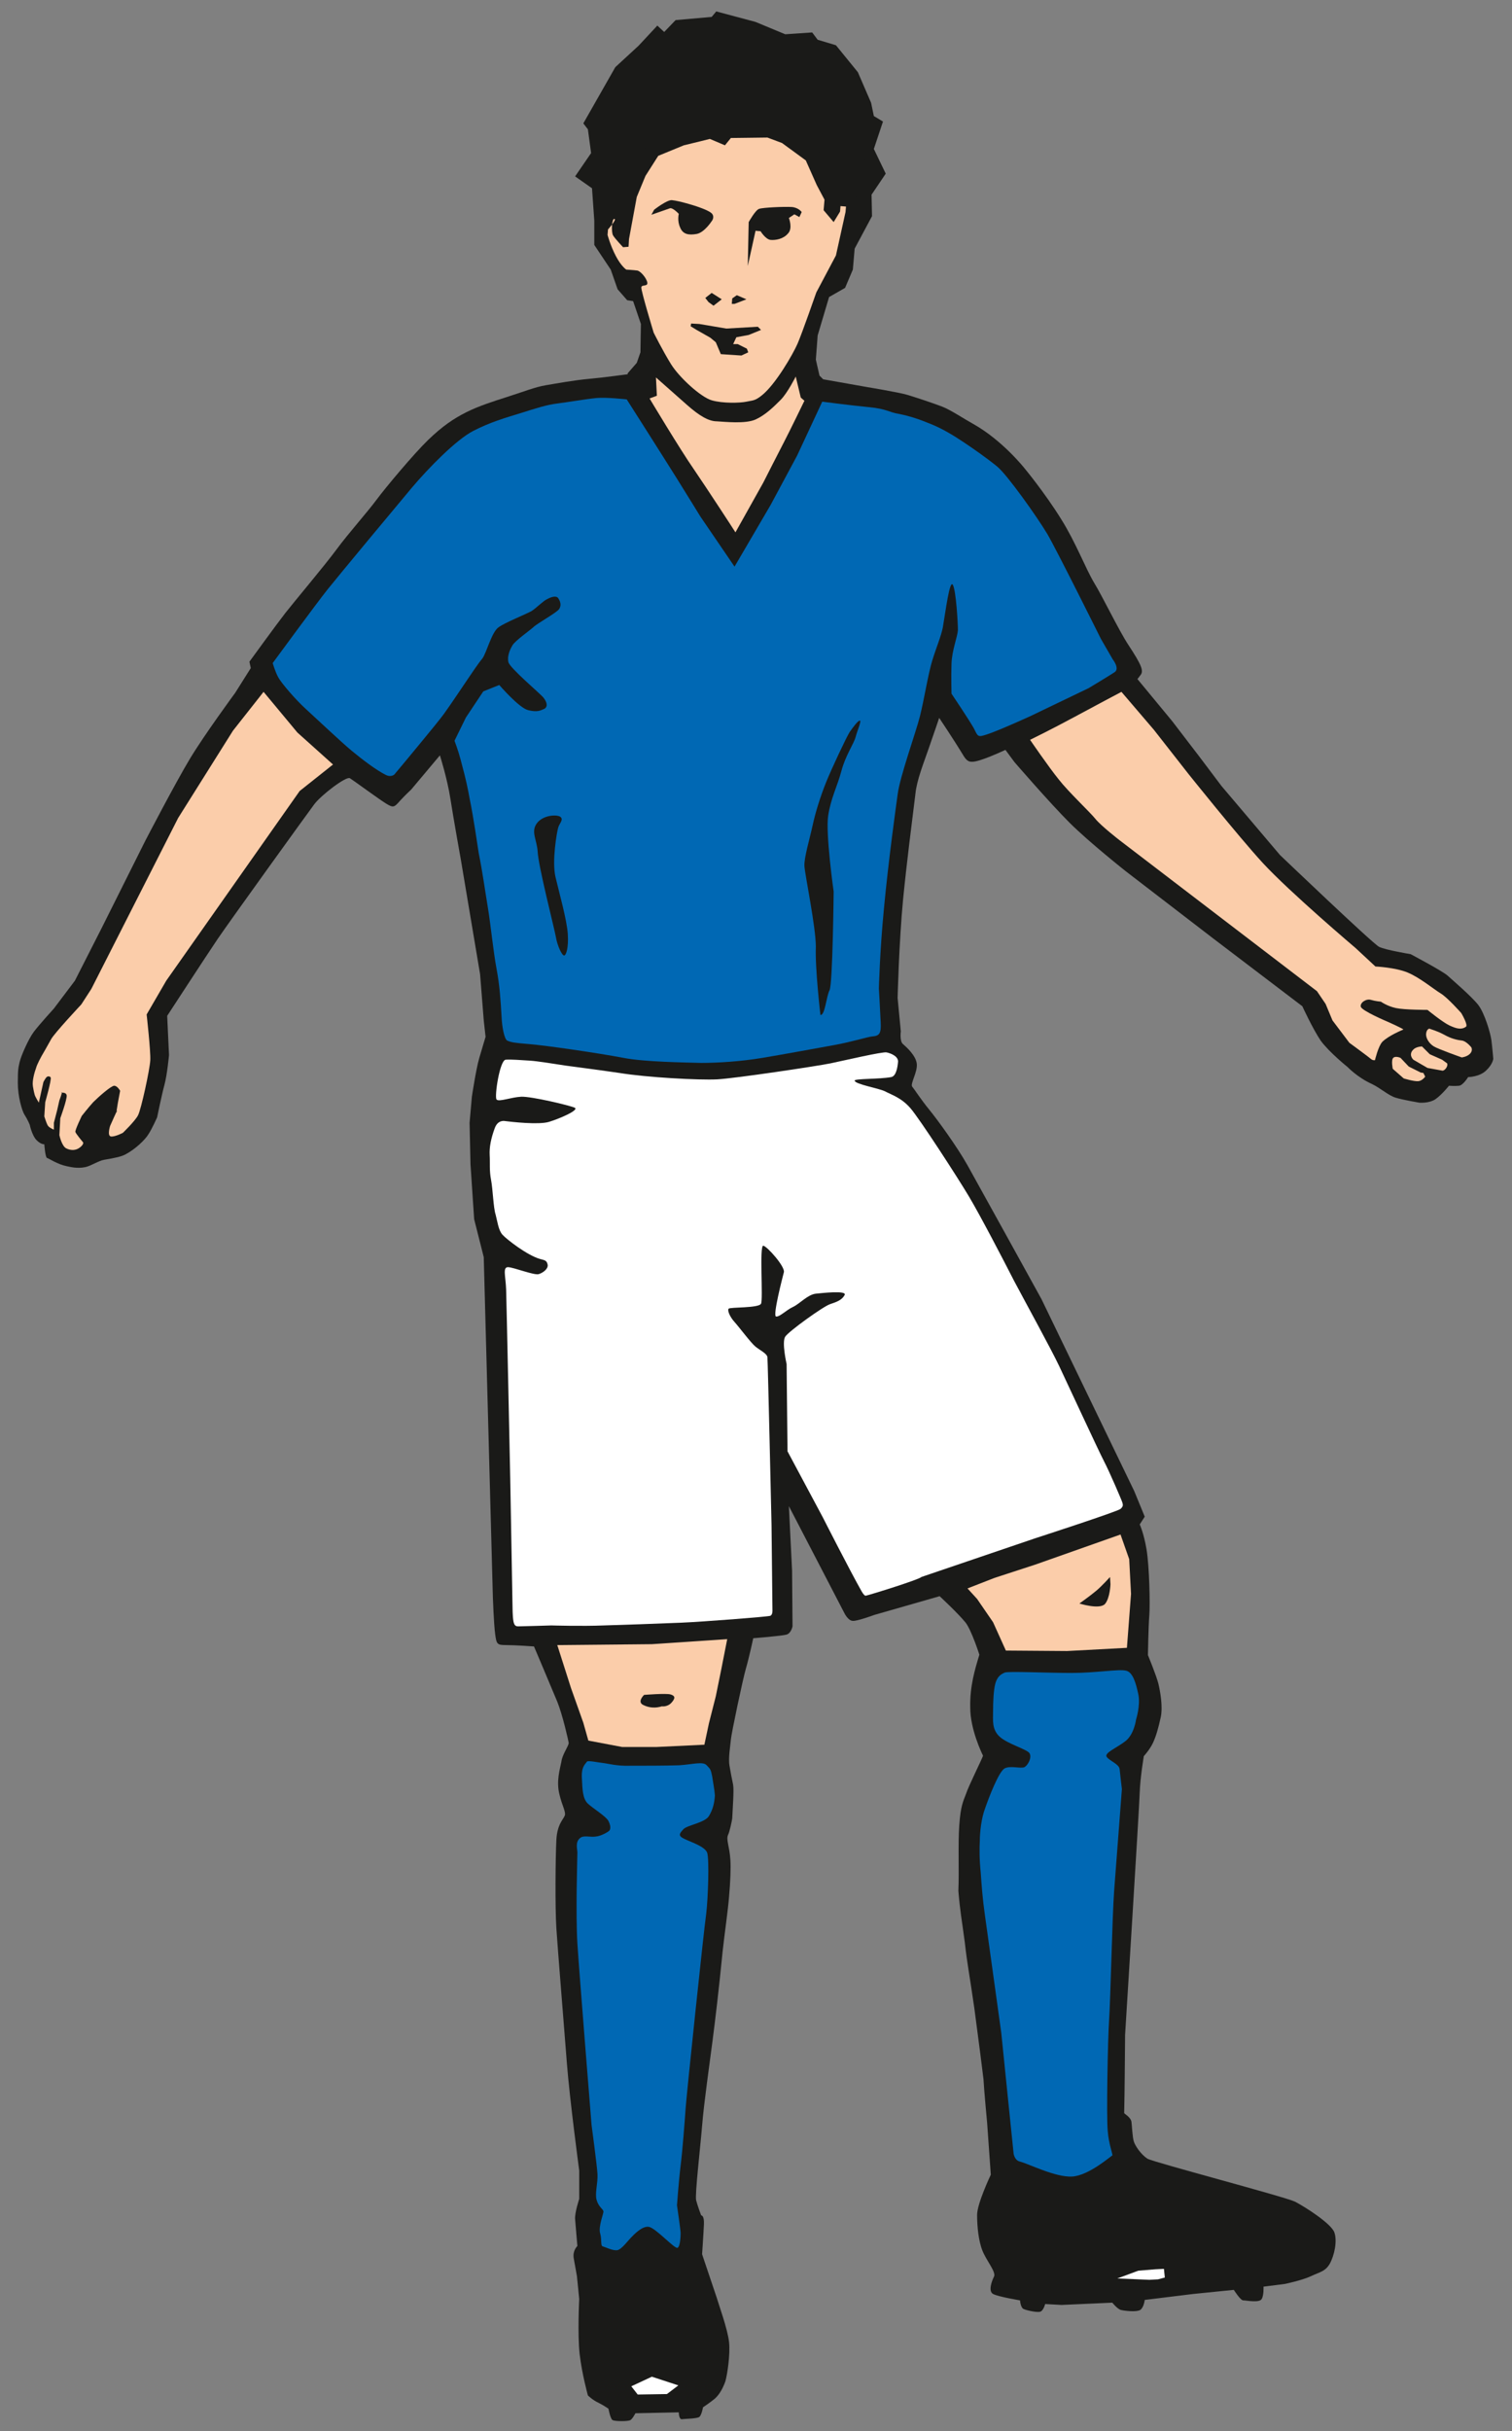 <?xml version="1.0" encoding="utf-8"?>
<!-- Generator: Adobe Illustrator 16.0.4, SVG Export Plug-In . SVG Version: 6.00 Build 0)  -->
<!DOCTYPE svg PUBLIC "-//W3C//DTD SVG 1.1//EN" "http://www.w3.org/Graphics/SVG/1.1/DTD/svg11.dtd">
<svg version="1.1" id="Ebene_1" xmlns:x="http://ns.adobe.com/Extensibility/1.0/" xmlns:i="http://ns.adobe.com/AdobeIllustrator/10.0/" xmlns:graph="http://ns.adobe.com/Graphs/1.0/"
	 xmlns="http://www.w3.org/2000/svg" xmlns:xlink="http://www.w3.org/1999/xlink" xmlns:a="http://ns.adobe.com/AdobeSVGViewerExtensions/3.0/"
	 x="0px" y="0px" width="33.1px" height="53.2px" viewBox="0 0 33.1 53.2" style="enable-background:new 0 0 33.1 53.2;"
	 xml:space="preserve">
<rect x="0" y="0" width="33.1" height="53.2" fill="#808080" stroke="none"/>
<style type="text/css">
<![CDATA[
	.st0{fill:#1A1A18;}
	.st1{fill-rule:evenodd;clip-rule:evenodd;fill:#1A1A18;}
	.st2{fill:#FBCDAA;}
	.st3{fill-rule:evenodd;clip-rule:evenodd;fill:#FBCDAA;}
	.st4{fill:#0068B4;}
	.st5{fill-rule:evenodd;clip-rule:evenodd;fill:#FFFFFF;}
	.st6{fill-rule:evenodd;clip-rule:evenodd;fill:#0068B4;}
]]>
</style>
<path class="st0" d="M0.43,23.24c0.03-0.13,0.19-0.5,0.31-0.66c0.12-0.16,0.44-0.51,0.44-0.51l0.46-0.61l0.58-1.14l0.96-1.92
	c0,0,0.66-1.27,0.98-1.8s0.99-1.44,0.99-1.44l0.34-0.54l-0.03-0.14c0,0,0.61-0.84,0.79-1.07s0.87-1.05,1.12-1.39
	c0.25-0.34,0.67-0.81,0.87-1.08s0.82-1.01,1.13-1.31s0.56-0.47,0.84-0.61s0.6-0.24,0.88-0.33c0.38-0.12,0.62-0.22,0.86-0.26
	s0.62-0.11,0.95-0.14s0.84-0.1,0.84-0.1l0-0.02l0.2-0.23l0.08-0.23l0.01-0.62l-0.17-0.5l-0.13-0.02l-0.21-0.24L13.37,5.9l-0.36-0.54
	l0-0.53l-0.05-0.71l-0.37-0.26l0.35-0.51l-0.07-0.52l-0.1-0.13l0.7-1.23L13.98,1l0.41-0.44l0.15,0.14l0.25-0.26l0.79-0.07l0.1-0.12
	l0.86,0.23l0.65,0.27l0.59-0.04l0.12,0.16l0.4,0.12l0.48,0.59l0.29,0.67l0.06,0.29l0.2,0.12l-0.2,0.6l0.26,0.54l-0.31,0.46
	l0.01,0.47l-0.38,0.71l-0.04,0.46l-0.17,0.4L18.15,6.5l-0.25,0.84l-0.04,0.53l0.08,0.35l0.08,0.08l0.96,0.17
	c0,0,0.72,0.12,0.88,0.17c0.17,0.05,0.59,0.19,0.77,0.26c0.18,0.07,0.48,0.27,0.68,0.38c0.64,0.36,1.12,0.97,1.12,0.97
	s0.44,0.53,0.8,1.11c0.32,0.51,0.53,1.07,0.72,1.39c0.19,0.31,0.54,1.04,0.75,1.36c0.29,0.44,0.34,0.57,0.27,0.66
	c-0.06,0.08-0.07,0.09-0.07,0.09l0.76,0.92l0.59,0.77l0.49,0.65l1.28,1.51c0,0,2.03,1.94,2.17,2.01s0.69,0.16,0.69,0.16
	s0.7,0.37,0.81,0.47c0.11,0.1,0.52,0.45,0.67,0.64c0.14,0.18,0.27,0.62,0.29,0.78c0.02,0.16,0.04,0.4,0.04,0.4s-0.01,0.12-0.16,0.26
	s-0.39,0.14-0.39,0.14s-0.11,0.18-0.2,0.19s-0.22,0-0.22,0s-0.15,0.19-0.29,0.29s-0.36,0.08-0.36,0.08s-0.36-0.06-0.52-0.11
	c-0.16-0.05-0.33-0.21-0.52-0.3c-0.31-0.14-0.53-0.37-0.53-0.37s-0.4-0.32-0.59-0.58c-0.18-0.27-0.4-0.75-0.4-0.75l-1.96-1.49
	l-1.9-1.46c0,0-0.81-0.64-1.24-1.07c-0.43-0.43-1.2-1.32-1.2-1.32l-0.2-0.27l-0.11,0.05c0,0-0.46,0.21-0.61,0.21
	c-0.04,0-0.11,0.01-0.19-0.12c-0.23-0.38-0.54-0.84-0.54-0.84s-0.1,0.3-0.23,0.67c-0.11,0.32-0.26,0.69-0.29,0.99
	c-0.08,0.65-0.19,1.5-0.27,2.31c-0.09,0.94-0.12,2.16-0.12,2.16l0.07,0.73c0,0-0.03,0.22,0.05,0.28c0.08,0.07,0.28,0.25,0.3,0.43
	c0.02,0.18-0.15,0.44-0.1,0.5c0.05,0.06,0.19,0.28,0.37,0.5s0.61,0.81,0.84,1.22s1.62,2.93,1.62,2.93l2.03,4.2l0.23,0.56l-0.11,0.17
	c0,0,0.09,0.19,0.15,0.55c0.06,0.36,0.08,1.19,0.06,1.44c-0.02,0.25-0.03,0.87-0.03,0.87s0.19,0.46,0.23,0.63
	c0.04,0.17,0.1,0.5,0.05,0.73c-0.05,0.23-0.1,0.41-0.17,0.56c-0.07,0.15-0.2,0.29-0.2,0.29s-0.08,0.47-0.09,0.8
	c-0.01,0.34-0.32,5.3-0.32,5.3s-0.01,1.38-0.02,1.71c-0.01,0.01,0.15,0.09,0.16,0.2c0.01,0.07,0.02,0.32,0.05,0.42
	s0.16,0.29,0.3,0.38c0.14,0.08,3,0.83,3.23,0.94c0.23,0.12,0.79,0.48,0.86,0.67c0.07,0.19,0,0.51-0.1,0.69
	c-0.1,0.17-0.22,0.18-0.41,0.27c-0.19,0.09-0.57,0.17-0.57,0.17l-0.47,0.06c0,0,0.01,0.19-0.04,0.27c-0.05,0.09-0.34,0.03-0.4,0.03
	c-0.06,0.01-0.21-0.23-0.21-0.23l-0.89,0.09l-1.06,0.13c0,0-0.02,0.17-0.1,0.22s-0.34,0.02-0.42,0s-0.19-0.16-0.19-0.16l-1.11,0.05
	l-0.36-0.02c0,0-0.03,0.12-0.09,0.16c-0.06,0.04-0.31-0.02-0.38-0.05s-0.08-0.19-0.08-0.19s-0.48-0.08-0.59-0.14
	s-0.03-0.28,0.02-0.38s-0.16-0.34-0.25-0.56c-0.09-0.22-0.12-0.54-0.12-0.79s0.3-0.88,0.3-0.88l-0.08-1.13c0,0-0.07-0.74-0.08-0.96
	c-0.01-0.1-0.11-0.87-0.2-1.55c-0.11-0.77-0.15-0.92-0.21-1.45c-0.07-0.53-0.1-0.65-0.14-1.12C21,40.91,20.97,40.37,21,39.94
	s0.09-0.53,0.15-0.69c0.05-0.16,0.36-0.78,0.37-0.83c-0.03-0.06-0.28-0.58-0.28-1.05c-0.01-0.47,0.1-0.83,0.2-1.16
	c0,0-0.17-0.53-0.3-0.7c-0.16-0.2-0.57-0.58-0.57-0.58l-1.43,0.41c0,0-0.38,0.14-0.47,0.13c-0.1,0-0.18-0.16-0.18-0.16l-1.22-2.35
	l0.07,1.41l0.01,1.22c0,0-0.03,0.15-0.13,0.18c-0.1,0.03-0.73,0.08-0.73,0.08s-0.09,0.42-0.16,0.66s-0.32,1.43-0.33,1.56
	c-0.01,0.13-0.06,0.4-0.03,0.57s0.05,0.28,0.08,0.42c0.02,0.14-0.01,0.49-0.02,0.73c-0.01,0.08-0.06,0.3-0.09,0.36
	c-0.05,0.11,0.03,0.24,0.05,0.56c0.01,0.18,0,0.46-0.03,0.8c-0.02,0.27-0.11,0.9-0.14,1.19c-0.09,0.91-0.16,1.48-0.22,1.95
	c-0.06,0.47-0.19,1.37-0.23,1.87c-0.04,0.49-0.16,1.51-0.13,1.63s0.11,0.33,0.11,0.33s0.07-0.01,0.06,0.2
	c-0.01,0.22-0.04,0.65-0.04,0.65s0.27,0.8,0.32,0.95c0.04,0.14,0.24,0.69,0.27,0.97c0.03,0.28-0.04,0.72-0.08,0.86
	c-0.05,0.14-0.12,0.28-0.23,0.38c-0.11,0.09-0.26,0.19-0.26,0.19s-0.03,0.17-0.08,0.21c-0.05,0.04-0.31,0.04-0.38,0.05
	c-0.07,0.01-0.07-0.15-0.07-0.15l-0.95,0.02c0,0-0.06,0.12-0.11,0.15c-0.05,0.03-0.33,0.03-0.39,0c-0.05-0.03-0.09-0.25-0.09-0.25
	s-0.1-0.07-0.22-0.13c-0.13-0.06-0.23-0.16-0.23-0.16s-0.13-0.47-0.18-0.9c-0.05-0.43-0.01-1.21-0.01-1.21l-0.05-0.5
	c0,0-0.04-0.22-0.07-0.39s0.08-0.27,0.08-0.27s-0.04-0.45-0.05-0.59c-0.01-0.14,0.09-0.44,0.09-0.44l0-0.62c0,0-0.21-1.57-0.27-2.35
	s-0.2-2.49-0.23-2.95s-0.02-1.56,0-1.94s0.19-0.47,0.19-0.56s-0.07-0.21-0.12-0.42c-0.08-0.3,0.01-0.57,0.04-0.73
	c0.02-0.16,0.16-0.34,0.16-0.41c-0.01-0.06-0.13-0.6-0.25-0.9c-0.12-0.29-0.51-1.21-0.51-1.21s-0.41-0.03-0.61-0.03
	c-0.2,0-0.21-0.02-0.24-0.24s-0.05-0.8-0.05-0.8l-0.2-7.45l-0.21-0.83l-0.08-1.2l-0.02-0.91L10.33,24c0,0,0.09-0.6,0.16-0.84
	s0.14-0.47,0.14-0.47l-0.04-0.36l-0.08-1.01l-0.42-2.5c0,0-0.16-0.89-0.23-1.34s-0.23-0.95-0.23-0.95l-0.63,0.75
	c0,0-0.11,0.1-0.24,0.24c-0.13,0.15-0.15,0.16-0.3,0.07s-0.72-0.51-0.8-0.56S7.03,17.4,6.88,17.6s-1.83,2.53-2.11,2.94
	c-0.27,0.4-1.11,1.69-1.11,1.69l0.04,0.86c0,0-0.04,0.43-0.1,0.65s-0.16,0.71-0.16,0.71s-0.11,0.25-0.19,0.37
	c-0.07,0.12-0.29,0.33-0.5,0.44c-0.09,0.05-0.23,0.08-0.47,0.12c-0.12,0.02-0.28,0.13-0.41,0.16c-0.19,0.04-0.35-0.01-0.41-0.02
	c-0.2-0.04-0.39-0.17-0.43-0.18s-0.06-0.3-0.06-0.3S0.9,25.05,0.8,24.95c-0.1-0.1-0.15-0.34-0.15-0.34s-0.05-0.12-0.11-0.21
	c-0.06-0.09-0.15-0.41-0.15-0.7S0.4,23.37,0.43,23.24z"/>
<path id="skin-arm-l" class="st3" d="M31.99,22.17c0,0-0.3-0.34-0.45-0.43c-0.15-0.09-0.46-0.35-0.73-0.46
	c-0.27-0.11-0.7-0.13-0.7-0.13l-0.43-0.4c0,0-1.44-1.22-2.04-1.87c-0.54-0.59-1.62-1.94-1.62-1.94l-0.76-0.97l-0.71-0.83
	c0,0-0.68,0.36-1.03,0.55c-0.5,0.27-0.97,0.5-0.97,0.5s0.41,0.6,0.63,0.87c0.21,0.27,0.68,0.71,0.8,0.86
	c0.12,0.15,0.52,0.46,0.52,0.46l4.33,3.31l0.19,0.28l0.15,0.36l0.37,0.49c0,0,0.45,0.33,0.48,0.36c0.04,0.03,0.08,0.02,0.08,0.02
	s0.07-0.3,0.16-0.4c0.14-0.14,0.44-0.26,0.46-0.27c0.02-0.01-0.34-0.17-0.34-0.17s-0.57-0.24-0.59-0.33s0.12-0.18,0.22-0.15
	s0.22,0.04,0.22,0.04s0.14,0.1,0.33,0.14c0.18,0.04,0.69,0.04,0.69,0.04s0.33,0.27,0.48,0.34s0.26,0.1,0.36,0.03
	C32.15,22.44,31.99,22.17,31.99,22.17z"/>
<path id="skin-arm-l-3" class="st2" d="M32,23.14c0,0-0.51-0.18-0.61-0.24c-0.1-0.06-0.18-0.18-0.17-0.28
	c0.01-0.1,0.07-0.11,0.07-0.11s0.19,0.06,0.3,0.12s0.23,0.12,0.41,0.14c0.1,0.01,0.21,0.15,0.21,0.15s0.04,0.07-0.03,0.14
	S32,23.14,32,23.14z"/>
<path id="skin-arm-l-2" class="st2" d="M31.25,23.37l-0.31-0.18c0,0-0.13-0.12,0.02-0.24c0.07-0.05,0.17-0.05,0.17-0.05l0.17,0.17
	l0.27,0.12l0.11,0.08c0,0,0.02,0.04-0.02,0.1c-0.04,0.06-0.08,0.06-0.08,0.06L31.25,23.37z"/>
<path id="skin-arm-l-1" class="st2" d="M31.1,23.47l-0.26-0.13l-0.18-0.19c0,0-0.11-0.05-0.16,0s-0.01,0.24-0.01,0.24l0.24,0.21
	c0,0,0.23,0.07,0.32,0.06c0.09-0.01,0.15-0.1,0.15-0.1l-0.04-0.08L31.1,23.47z"/>
<path id="skin-arm-r" class="st3" d="M0.97,24.43c0,0,0.04,0.13,0.07,0.19s0.14,0.1,0.14,0.1l0-0.15l0.07-0.27l0.05-0.22
	c0,0,0.08-0.21,0.05-0.18c-0.03,0.03,0.09-0.02,0.11,0.07c0.01,0.09-0.14,0.5-0.14,0.5L1.3,24.84c0,0,0.05,0.24,0.15,0.29
	s0.21,0.05,0.3-0.02C1.84,25.04,1.82,25,1.82,25s-0.16-0.19-0.17-0.23c-0.01-0.04,0.14-0.35,0.14-0.35s0.15-0.19,0.25-0.3
	c0.11-0.11,0.39-0.36,0.46-0.36s0.13,0.11,0.13,0.11s-0.11,0.56-0.07,0.45c0.04-0.11-0.15,0.32-0.15,0.32s-0.07,0.22,0.02,0.23
	c0.09,0.01,0.26-0.08,0.26-0.08s0.26-0.25,0.33-0.38c0.07-0.13,0.26-1.01,0.27-1.21c0.01-0.2-0.08-1-0.08-1l0.43-0.74l2.92-4.15
	l0.73-0.58l-0.78-0.7l-0.74-0.89L5.1,15.99L3.9,17.9L2,21.64l-0.22,0.34c0,0-0.59,0.63-0.66,0.76c-0.07,0.13-0.21,0.37-0.21,0.37
	s-0.1,0.18-0.12,0.26c-0.03,0.08-0.09,0.28-0.07,0.4s0.03,0.15,0.04,0.19c0.01,0.04,0.09,0.17,0.09,0.17l0.1-0.45
	c0,0,0.04-0.08,0.07-0.11c0.04-0.03,0.08-0.01,0.09,0.01c0.02,0.05-0.12,0.54-0.12,0.54L0.97,24.43z"/>
<path id="player-jersey" class="st6" d="M7.7,16.43c0.23,0.19,0.53,0.42,0.75,0.53c0.1,0.05,0.18,0,0.19-0.02
	c0.11-0.13,0.31-0.37,0.54-0.65c0.24-0.29,0.46-0.56,0.54-0.67c0.18-0.25,0.43-0.63,0.52-0.76c0.09-0.13,0.22-0.33,0.32-0.45
	c0.09-0.12,0.2-0.57,0.35-0.68s0.61-0.29,0.73-0.36c0.12-0.08,0.25-0.22,0.34-0.26c0.09-0.05,0.2-0.08,0.24-0.02
	c0.04,0.06,0.08,0.15,0.02,0.24c-0.07,0.09-0.48,0.31-0.57,0.4c-0.09,0.08-0.39,0.29-0.45,0.39c-0.06,0.1-0.12,0.24-0.09,0.37
	s0.7,0.69,0.77,0.78s0.1,0.19,0.02,0.24c-0.09,0.04-0.16,0.08-0.36,0.03s-0.63-0.55-0.63-0.55l-0.35,0.14l-0.38,0.57l-0.25,0.51
	c0,0,0.08,0.21,0.13,0.4c0.02,0.09,0.12,0.41,0.2,0.86c0.09,0.44,0.17,1.01,0.2,1.2c0.08,0.39,0.14,0.83,0.2,1.19
	s0.12,0.97,0.19,1.34s0.09,0.7,0.11,1.05c0.01,0.23,0.06,0.48,0.12,0.52c0.09,0.04,0.14,0.05,0.5,0.08c0.36,0.03,1.47,0.19,2.05,0.3
	c0.46,0.09,1.34,0.1,1.7,0.11c0.36,0,0.86-0.03,1.34-0.11c0.48-0.08,1.18-0.21,1.57-0.28s0.73-0.18,0.84-0.19
	c0.16-0.01,0.19-0.08,0.18-0.3s-0.04-0.75-0.04-0.75s0.02-0.81,0.11-1.74c0.1-1.07,0.27-2.28,0.3-2.5c0.05-0.4,0.4-1.36,0.49-1.72
	s0.18-0.93,0.27-1.22c0.09-0.29,0.19-0.52,0.23-0.72c0.06-0.35,0.15-1.06,0.22-0.93s0.11,0.83,0.11,0.99
	c-0.01,0.15-0.13,0.44-0.14,0.73c-0.01,0.28,0,0.66,0,0.66s0.39,0.58,0.49,0.76c0.09,0.18,0.08,0.2,0.29,0.13
	c0.25-0.08,0.95-0.4,0.95-0.4l1.27-0.61c0,0,0.45-0.27,0.57-0.35c0.12-0.08-0.04-0.28-0.04-0.28l-0.26-0.45c0,0-0.95-1.91-1.17-2.29
	c-0.22-0.37-0.88-1.3-1.1-1.48s-0.52-0.39-0.73-0.53s-0.45-0.29-0.72-0.4s-0.45-0.17-0.69-0.22c-0.25-0.04-0.26-0.11-0.67-0.15
	s-1.02-0.12-1.02-0.12l-0.55,1.18l-0.58,1.08l-0.79,1.35l-0.75-1.1c0,0-0.22-0.36-0.52-0.84s-1.09-1.72-1.09-1.72
	s-0.44-0.05-0.66-0.03s-0.62,0.09-0.86,0.12s-0.45,0.1-0.8,0.21c-0.36,0.11-0.67,0.2-1.04,0.39s-0.98,0.81-1.35,1.25
	S7.41,12.6,7.17,12.9s-1.2,1.61-1.2,1.61s0.05,0.18,0.12,0.31s0.38,0.49,0.6,0.69S7.47,16.24,7.7,16.43z"/>
<path class="st1" d="M12.35,20.91c0.04,0,0.1-0.16,0.08-0.47s-0.19-0.91-0.27-1.25c-0.08-0.35,0.03-0.98,0.06-1.08
	c0.03-0.1,0.13-0.18,0.04-0.24c-0.09-0.05-0.38-0.03-0.51,0.15c-0.13,0.18,0,0.35,0.02,0.61c0.01,0.31,0.37,1.7,0.4,1.88
	C12.2,20.69,12.3,20.91,12.35,20.91z"/>
<path class="st1" d="M17.96,22.21c0.1,0.02,0.13-0.41,0.2-0.54s0.09-2.16,0.09-2.16s-0.18-1.27-0.12-1.66
	c0.06-0.39,0.2-0.64,0.29-0.98s0.27-0.59,0.31-0.74s0.14-0.37,0.09-0.36c-0.04,0-0.15,0.15-0.22,0.25c-0.07,0.11-0.4,0.81-0.52,1.11
	s-0.23,0.65-0.29,0.93s-0.19,0.71-0.18,0.89c0.01,0.19,0.25,1.33,0.25,1.77C17.84,21.18,17.96,22.21,17.96,22.21
	S17.85,22.19,17.96,22.21z"/>
<polygon class="st5" points="13.82,52.22 14.27,52.01 14.85,52.2 14.6,52.39 13.96,52.4 "/>
<polygon id="skin-leg-r" class="st2" points="15.42,38.18 14.37,38.23 13.62,38.23 12.88,38.09 12.77,37.7 12.5,36.94 12.2,36 
	14.27,35.98 15.92,35.87 15.79,36.53 15.67,37.12 15.52,37.71 "/>
<path class="st1" d="M14.49,37.34c-0.13,0.04-0.27,0.04-0.41-0.03s0.02-0.22,0.02-0.22s0.48-0.04,0.58-0.01
	c0.1,0.03,0.11,0.08,0.02,0.18S14.49,37.34,14.49,37.34S14.61,37.3,14.49,37.34z"/>
<path id="player-sock-r" class="st6" d="M15.52,39.74c-0.09,0.15-0.48,0.2-0.56,0.29s-0.13,0.14,0.02,0.21
	c0.14,0.07,0.44,0.16,0.5,0.3c0.05,0.14,0.02,1.01-0.02,1.34c-0.05,0.33-0.43,3.96-0.45,4.25c-0.02,0.29-0.07,0.94-0.11,1.26
	s-0.08,0.87-0.08,0.87s0.08,0.54,0.08,0.61s-0.01,0.3-0.07,0.32c-0.07,0.02-0.48-0.44-0.63-0.46s-0.33,0.18-0.39,0.24
	c-0.06,0.06-0.2,0.25-0.29,0.27c-0.1,0.02-0.25-0.06-0.32-0.08c-0.06-0.01-0.02-0.13-0.06-0.28c-0.05-0.15,0.08-0.45,0.07-0.49
	c-0.01-0.05-0.11-0.1-0.15-0.25c-0.04-0.14,0.03-0.37,0.02-0.56s-0.13-1.08-0.13-1.08s-0.27-3.33-0.31-3.97s0-1.92,0-1.99
	c0-0.07-0.05-0.22,0.05-0.31c0.08-0.08,0.22-0.02,0.35-0.04c0.12-0.01,0.27-0.1,0.3-0.13c0.03-0.04,0.03-0.11-0.02-0.21
	c-0.05-0.1-0.33-0.27-0.45-0.38c-0.12-0.11-0.12-0.34-0.13-0.53c-0.02-0.27,0.06-0.32,0.11-0.39c0.02-0.03,0.25,0.02,0.35,0.03
	c0.1,0.01,0.3,0.07,0.59,0.06c0.29,0,0.77,0,1.08-0.01c0.3-0.02,0.52-0.09,0.6,0c0.09,0.09,0.09,0.1,0.12,0.24
	c0.02,0.14,0.05,0.28,0.06,0.42C15.64,39.45,15.61,39.59,15.52,39.74z"/>
<path id="player-shorts" class="st5" d="M18.95,34.92c-0.02,0-0.05-0.03-0.09-0.1c-0.25-0.44-0.85-1.62-0.85-1.62l-0.77-1.44
	l-0.02-1.91c0,0-0.11-0.48-0.03-0.6c0.08-0.12,0.83-0.66,0.98-0.71c0.15-0.05,0.26-0.09,0.32-0.2s-0.52-0.04-0.63-0.03
	c-0.18,0.02-0.35,0.22-0.5,0.29s-0.29,0.22-0.37,0.21c-0.08-0.01,0.14-0.85,0.17-0.97s-0.36-0.56-0.45-0.58
	c-0.09-0.01,0,1.17-0.05,1.27s-0.69,0.07-0.71,0.11c-0.03,0.04,0.03,0.18,0.13,0.29c0.1,0.11,0.36,0.46,0.46,0.54
	s0.25,0.15,0.26,0.23c0.01,0.09,0.09,3.67,0.09,3.67l0.02,1.86c0,0,0.01,0.11-0.05,0.13s-1.47,0.13-1.95,0.15s-1.33,0.05-1.69,0.06
	c-0.48,0.02-1.15,0-1.15,0s-0.63,0.02-0.72,0.02c-0.04,0-0.09,0-0.11-0.11c-0.02-0.11-0.02-0.33-0.02-0.33l-0.05-2.79
	c0,0-0.08-3.84-0.09-4.14c-0.01-0.29-0.08-0.49,0.04-0.49c0.12,0,0.59,0.19,0.68,0.15c0.09-0.03,0.2-0.11,0.19-0.2
	c-0.02-0.1-0.06-0.1-0.17-0.13c-0.28-0.08-0.73-0.43-0.82-0.53c-0.09-0.1-0.11-0.29-0.15-0.44c-0.05-0.15-0.06-0.55-0.1-0.76
	c-0.04-0.21-0.02-0.36-0.03-0.54c-0.01-0.18,0.03-0.37,0.11-0.59c0.05-0.14,0.14-0.16,0.2-0.16c0.16,0.02,0.76,0.09,0.99,0.02
	c0.23-0.07,0.67-0.26,0.56-0.31c-0.11-0.05-0.95-0.25-1.17-0.24c-0.22,0.01-0.49,0.12-0.54,0.06c-0.05-0.06,0.07-0.86,0.2-0.87
	c0.12-0.01,0.34,0.01,0.52,0.02c0.18,0.01,0.53,0.07,0.8,0.11c0.21,0.03,0.55,0.07,1.17,0.16c0.61,0.1,1.75,0.16,2.14,0.14
	c0.39-0.02,2.19-0.29,2.48-0.35s1.14-0.26,1.23-0.24s0.25,0.08,0.25,0.2c-0.01,0.12-0.04,0.32-0.15,0.34
	c-0.26,0.05-0.82,0.03-0.8,0.08c0.02,0.08,0.51,0.16,0.66,0.23c0.15,0.08,0.36,0.14,0.56,0.37s1.03,1.51,1.28,1.93
	s0.74,1.36,0.99,1.85c0.26,0.49,0.81,1.49,0.99,1.87s0.86,1.85,0.98,2.08c0.12,0.23,0.39,0.86,0.4,0.9
	c0.01,0.04,0.03,0.08-0.04,0.14c-0.07,0.06-1.86,0.64-1.86,0.64l-2.5,0.85C20.14,34.56,19.05,34.9,18.95,34.92z"/>
<polygon class="st5" points="25.5,49.84 25.48,49.65 25.29,49.66 24.92,49.69 24.46,49.86 25.16,49.89 25.35,49.88 25.5,49.84 "/>
<path id="player-sock-l" class="st4" d="M24.28,44.2c0.03-0.43,0.07-2.28,0.11-2.82c0.04-0.54,0.17-2.23,0.17-2.23
	s-0.04-0.33-0.05-0.44c-0.02-0.11-0.21-0.17-0.28-0.26s0.22-0.2,0.41-0.35c0.19-0.15,0.23-0.47,0.23-0.47s0.1-0.31,0.05-0.55
	c-0.05-0.24-0.12-0.49-0.27-0.52c-0.15-0.04-0.66,0.05-1.19,0.05s-1.36-0.04-1.46-0.01c-0.1,0.04-0.17,0.1-0.21,0.24
	c-0.04,0.14-0.05,0.41-0.05,0.61c0,0.2-0.03,0.4,0.15,0.56s0.6,0.27,0.65,0.36c0.05,0.09-0.03,0.25-0.11,0.3
	c-0.09,0.04-0.31-0.04-0.44,0.03c-0.13,0.08-0.34,0.63-0.42,0.86c-0.09,0.23-0.12,0.55-0.12,0.72c-0.01,0.17-0.01,0.41,0.02,0.7
	c0.02,0.29,0.04,0.57,0.09,0.92s0.36,2.59,0.36,2.59l0.16,1.57l0.11,1.07c0,0,0.02,0.14,0.13,0.17c0.2,0.05,0.78,0.35,1.15,0.33
	s0.86-0.46,0.88-0.46c0.02-0.01-0.08-0.25-0.1-0.54C24.22,46.34,24.25,44.63,24.28,44.2z"/>
<polygon id="skin-leg-l" class="st2" points="21.39,34.99 21.74,35.5 22.02,36.12 23.36,36.13 24.67,36.06 24.76,34.88
	24.72,34.12 24.53,33.58 22.66,34.24 21.77,34.53 21.18,34.76 "/>
<path class="st0" d="M24.19,35.1c0.11-0.13,0.12-0.43,0.12-0.43l-0.01-0.16c0,0-0.17,0.19-0.3,0.3c-0.13,0.11-0.37,0.28-0.37,0.28
	S24.07,35.23,24.19,35.1z"/>
<path id="skin-face" class="st3" d="M18.3,5.59L17.87,6.4c0,0-0.31,0.89-0.41,1.12s-0.48,0.89-0.78,1.13
	c-0.16,0.13-0.21,0.11-0.34,0.14c-0.14,0.03-0.52,0.04-0.76-0.03s-0.71-0.5-0.89-0.79s-0.38-0.69-0.38-0.69s-0.28-0.92-0.27-0.99
	c0-0.07,0.15-0.01,0.13-0.11c-0.02-0.1-0.15-0.25-0.22-0.26c-0.07-0.01-0.24-0.02-0.24-0.02s-0.11-0.07-0.23-0.3
	s-0.18-0.46-0.18-0.46l0.01-0.12c0,0,0.2-0.22,0.14-0.23c-0.06-0.01-0.07,0.29-0.03,0.36s0.22,0.26,0.22,0.26l0.12-0.01l0.01-0.17
	l0.17-0.92l0.19-0.46l0.28-0.44l0.56-0.23l0.37-0.09l0.2-0.05l0.33,0.14L16,3.02l0.8-0.01l0.32,0.12l0.52,0.38l0.24,0.54l0.17,0.32
	L18.03,4.6l0.22,0.26l0.14-0.23l0.01-0.12l0.12,0.01l-0.01,0.12L18.3,5.59L18.3,5.59z"/>
<path id="skin-neck" class="st3" d="M15.19,10.27c-0.3-0.43-0.97-1.55-0.97-1.55l0.16-0.06l-0.02-0.4c0,0,0.44,0.39,0.69,0.61
	s0.46,0.35,0.64,0.35c0.18,0.01,0.63,0.06,0.85-0.04s0.4-0.28,0.55-0.43c0.15-0.15,0.33-0.51,0.33-0.51l0.11,0.46l0.08,0.07
	c0,0-0.33,0.68-0.44,0.89c-0.11,0.21-0.46,0.9-0.46,0.9l-0.61,1.09C16.09,11.63,15.49,10.71,15.19,10.27z"/>
<polygon class="st1" points="16.02,6.65 16.03,6.53 16.13,6.46 16.34,6.55 16.08,6.65 "/>
<polygon class="st1" points="15.51,6.61 15.44,6.52 15.58,6.41 15.8,6.55 15.62,6.69 "/>
<path class="st1" d="M17.39,4.69l-0.12,0.08c0,0,0.09,0.23-0.02,0.34c-0.1,0.12-0.27,0.15-0.38,0.14s-0.22-0.19-0.22-0.19
	l-0.11-0.01l-0.17,0.77l0.02-0.96c0,0,0.15-0.27,0.23-0.29c0.08-0.03,0.56-0.05,0.71-0.04c0.15,0.01,0.22,0.11,0.22,0.11L17.5,4.75
	L17.39,4.69L17.39,4.69z"/>
<path class="st1" d="M14.86,4.68c0,0-0.14-0.15-0.2-0.12c-0.06,0.02-0.4,0.14-0.4,0.14l0.06-0.11c0,0,0.28-0.22,0.39-0.21
	c0.18,0.02,0.49,0.12,0.49,0.12s0.33,0.1,0.39,0.18s-0.01,0.16-0.01,0.16s-0.16,0.25-0.33,0.28s-0.3,0.01-0.36-0.14
	C14.82,4.83,14.86,4.68,14.86,4.68z"/>
<polygon class="st1" points="16.12,7.38 16.05,7.53 16.15,7.53 16.35,7.63 16.38,7.71 16.23,7.78 15.78,7.75 15.67,7.49 15.55,7.39 
	15.25,7.22 15.12,7.14 15.13,7.08 15.31,7.09 15.9,7.19 16.59,7.15 16.66,7.22 16.39,7.33 "/>
<path id="hair" class="st1" d="M19.05,3.69l-0.22-0.38L19,2.8l-0.18-0.1l-0.1-0.43L18.5,1.75l-0.44-0.51l-0.36-0.1l-0.1-0.14
	l-0.53,0.03l-0.59-0.23l-0.67-0.22l-0.09,0.1l-0.82,0.09l-0.37,0.27l-0.13-0.12l-0.3,0.35L13.74,1.6L13.1,2.63l0.09,0.11l0.08,0.61
	l-0.31,0.41l0.29,0.17l0.02,0.56l0.08-0.15l0.25,0.07c0,0,0.12-0.49,0.2-0.64c0.12-0.23,0.32-0.56,0.46-0.67
	c0.14-0.11,0.67-0.26,0.67-0.26l0.37-0.08l0.23-0.05l0.25,0.14l0.16-0.15l1.03-0.02c0,0,0.14,0.06,0.23,0.13
	c0.09,0.07,0.68,0.34,0.7,0.42c0.02,0.07,0.09,0.28,0.16,0.4c0.07,0.11,0.23,0.44,0.26,0.52c0,0.01,0.18-0.06,0.18-0.06
	s0.32,0.15,0.26,0.38c0.02,0.06,0.01,0.2,0.03,0.26l0.09-0.19l-0.02-0.46L19.05,3.69z"/>
</svg>
